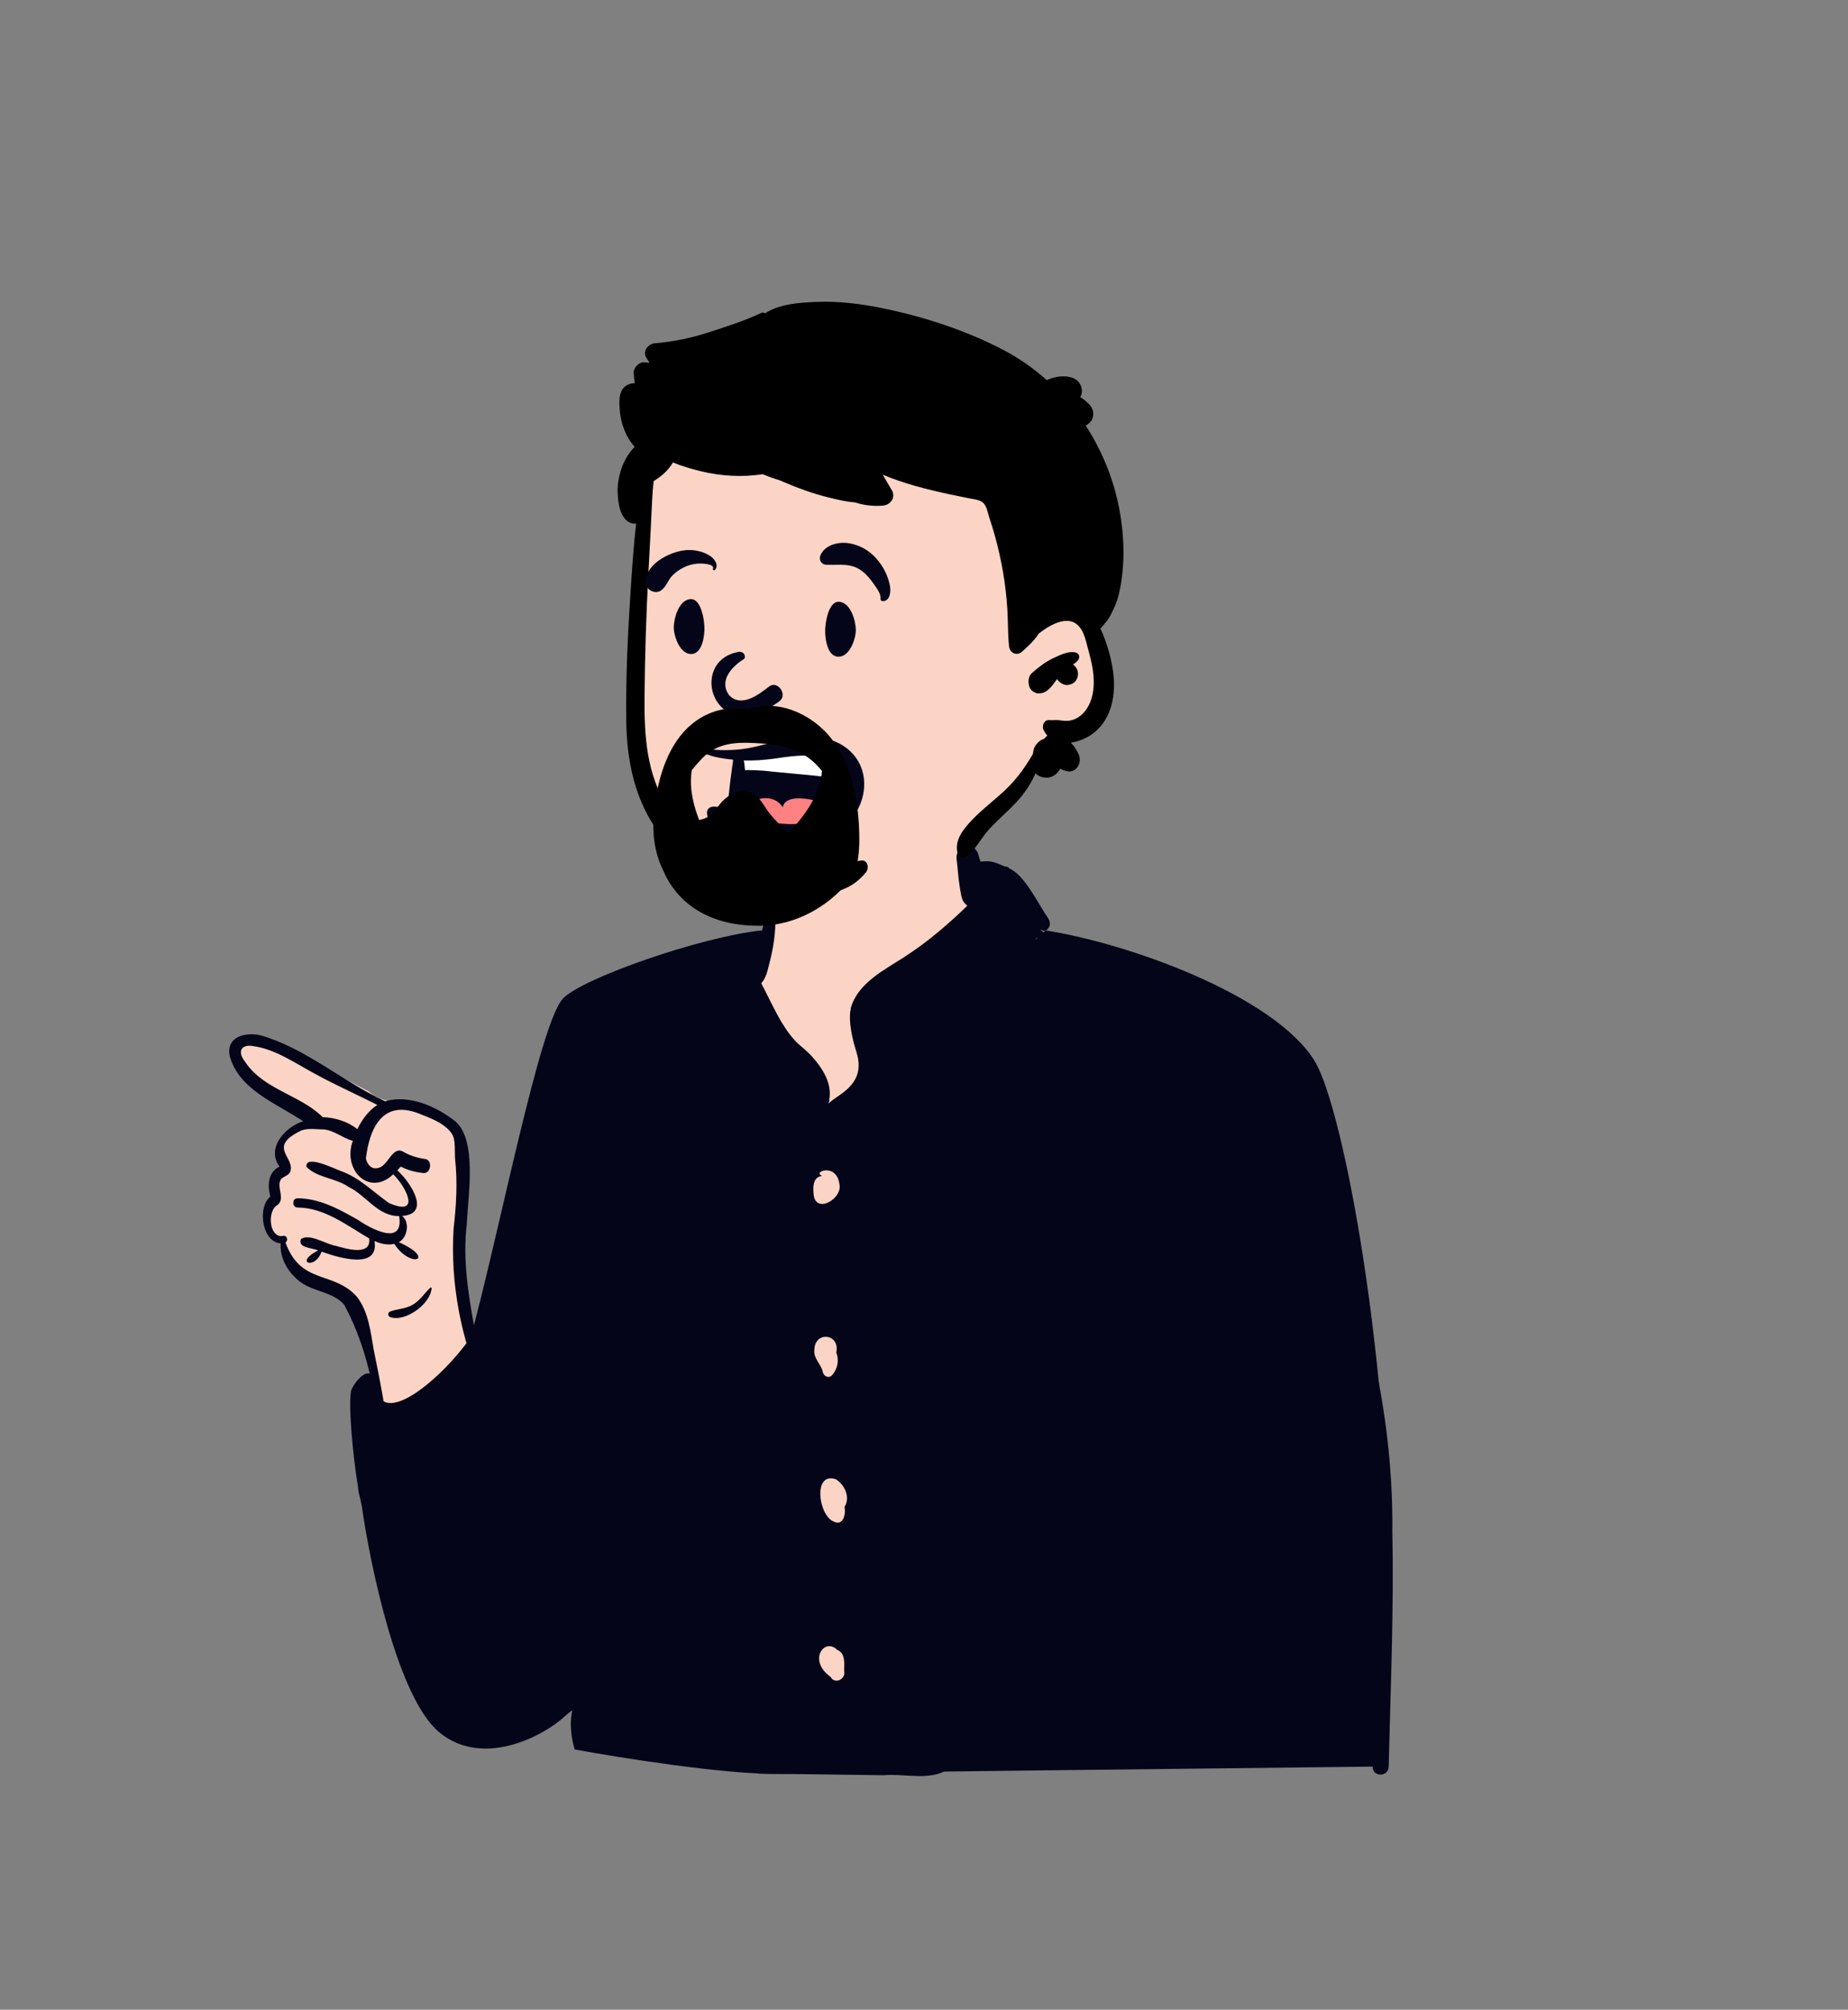<svg width="1372" height="1492" viewBox="0 0 1372 1492" fill="none" xmlns="http://www.w3.org/2000/svg">
<rect x="0" y="0" width="1372" height="1492" fill="#808080" stroke="none"/>
<g clip-path="url(#clip0_188_892)">
<path fill-rule="evenodd" clip-rule="evenodd" d="M650.438 597.682C623.177 599.085 580.731 611.275 578.609 619.066C575.295 631.231 582.416 676.838 570.506 701.404C565.429 711.876 546.15 710.937 538.68 714.348C513.686 725.759 439.694 747.4 424.438 774.651C418.326 785.568 380.765 921.031 360.807 990.14C358.556 997.932 356.015 1005.14 353.252 1011.81L352.237 1006.63C344.099 964.856 340.03 939.57 340.03 930.767C340.03 917.012 350.55 858.977 340.03 844.219C329.616 829.608 304.518 817.662 293.226 817.424L292.888 817.421C285.474 817.421 279.041 815.003 273.588 810.169L265.594 805.976C224.927 784.691 201.168 773.016 194.316 770.95C183.382 767.653 164.774 774.677 174.078 785.222C180.281 792.252 195.867 804.688 220.838 822.531L230.254 830.334L229.116 830.954C216.948 837.635 209.793 843.259 207.652 847.825C205.444 852.532 206.503 858.099 210.829 864.527L210.173 865.194C204.703 870.793 201.968 874.549 201.968 876.461V885.802C196.527 894.115 195.166 901.047 197.887 906.598C200.608 912.15 204.922 916.961 210.829 921.031C215.182 932.974 220.365 941.474 226.38 946.531C232.394 951.588 242.789 955.797 257.563 959.16L270.933 992.503L281.767 1039.35L287.226 1091.62L285.641 1092.81C278.294 1098.39 273.588 1102.53 273.588 1106.81C273.588 1113.47 303.23 1270.1 349.348 1277.11C359.322 1278.63 411.048 1271.19 428.031 1256.78L427.781 1258.34C423.785 1283.51 424.63 1296.58 430.317 1297.56C500.206 1309.51 698.698 1313.2 1025.79 1308.63C1027.74 1127.56 1018.94 1006.97 999.391 946.855C949.403 793.117 894.288 740.607 875.007 736.11C858.117 732.171 799.549 707.857 783.176 701.404C772.489 697.192 770.2 684.562 758.021 684.562L757.037 684.567C745.259 684.691 734.815 686.888 728.947 680.57C713.547 663.99 717.852 641.04 711.464 619.066C707.944 606.958 683.89 595.96 650.438 597.682Z" fill="#FBD4C5"/>
<path d="M758.021 684.562L757.037 684.567C754.126 684.598 751.296 684.755 748.597 684.879L754.284 705.09L754.407 707.213C758.1 776.895 725.385 810.252 656.262 807.285C587.14 804.317 552.757 781.513 553.115 738.872L553.137 737.574L553.136 711.039L552.049 711.256C546.802 712.281 541.746 712.948 538.68 714.348C513.686 725.759 439.694 747.4 424.438 774.651C418.326 785.568 380.765 921.031 360.807 990.14C360.077 992.666 359.317 995.13 358.529 997.534L358.529 1011.19L358.746 1012.02C365.741 1039.31 356.428 1061.62 330.805 1078.95C312.644 1091.24 293.992 1099.22 274.85 1102.88C274.028 1104.21 273.588 1105.5 273.588 1106.81C273.588 1113.47 303.23 1270.1 349.348 1277.11C359.322 1278.63 411.048 1271.19 428.031 1256.78L427.781 1258.34L427.547 1259.83C423.82 1284.03 424.744 1296.6 430.317 1297.56C500.206 1309.51 698.698 1313.2 1025.79 1308.63C1027.74 1127.56 1018.94 1006.97 999.391 946.855C949.403 793.117 894.288 740.607 875.007 736.11C858.117 732.171 799.549 707.857 783.176 701.404C772.489 697.192 770.2 684.562 758.021 684.562Z" fill="#BA98DE"/>
<path fill-rule="evenodd" clip-rule="evenodd" d="M725.331 641.096C723.731 637.789 719.484 638.217 716.681 639.718C708.275 646.127 717.07 658.551 719.396 666.373C725.377 681.545 735.766 696.371 750.108 703.462C748.919 718.544 747.573 733.592 747.076 748.721C728.739 772.443 697.825 781.102 670.382 787.76C627.279 800.193 578.635 774.72 564.087 730.283C580.644 720.471 586.002 694.78 581.062 676.856C580.633 675.597 578.761 675.04 578.096 676.446C573.562 686.172 574.166 698.037 569.012 707.647C519.54 712.586 455.693 732.056 423.283 773.785C408.92 794.663 403.231 821.816 396.156 846.012C381.062 895.895 369.036 946.787 354.233 996.721L352.488 987.273C347.705 961.246 343.36 934.867 346.59 908.399L346.648 907.132C347.703 886.072 354.022 846.935 338.362 832.716C324.198 821.426 303.678 812.354 285.904 817.558C254.272 802.877 226.97 778.154 193.282 768.525C182.914 766.299 167.997 768.935 170.448 783.605C177.24 809.264 205.683 819.224 225.126 832.455C212.662 835.977 197.468 851.786 207.206 865.571C207.29 865.815 207.365 866.001 207.44 866.147C199.543 869.798 198.437 878.972 200.375 886.839C200.571 888.918 201.095 887.132 199.925 889.016C191.014 897.78 194.953 922.214 208.376 923.039C207.497 934.616 214.627 945.86 223.657 952.175C233.39 958.978 247.463 959.271 255.52 968.582C274.439 1003.38 280.965 1044.45 283.027 1084.29C270.556 1089.16 259.367 1103.72 270.698 1116.07C270.921 1116.1 271.145 1116.13 271.371 1116.15C277.939 1134.43 280.475 1153.92 283.949 1173.01C289.293 1205.59 303.22 1235.5 321.004 1262.64C341.57 1298.57 396.873 1292.87 424.733 1269.69C424.622 1275.77 423.661 1281.82 425.529 1287.69C428.286 1294.04 435.007 1291.3 435.673 1285.05C450.401 1293.69 453.869 1265.17 437.497 1269.7C438.757 1249.08 439.487 1228.44 440.079 1207.79C458.615 1214.05 459.414 1181.97 440.454 1188.38L440.477 1179.52C440.616 1111.52 439.896 1043.3 431.293 975.844C430.498 970.797 429.15 965.917 428.364 960.9C428.28 960.382 427.503 960.53 427.5 961.026C426.169 1055.47 432.087 1150.11 425.912 1244.58C420.772 1246.22 418.723 1252.37 414.917 1255.95C406.468 1264.09 394.962 1268.05 383.711 1269.43C352.203 1274.04 338.6 1264 324.569 1235.44C330.898 1239.85 339.449 1232.06 335.592 1225.08L335.471 1224.87C331.465 1217.47 320.153 1221.9 321.585 1230.19C307.479 1206.63 300.095 1180.06 294.643 1153.1L293.905 1149.88C291.255 1138.44 287.815 1125.32 281.449 1114.97C320.267 1104.65 358.238 1073.21 364.312 1030.08C374.168 1062.37 387.519 1093.94 400.245 1125.35C404.175 1136.27 405.812 1148.01 411.446 1158.15C412.756 1160.49 416.078 1159.88 416.819 1157.41C421.885 1133.79 406.533 1111.32 398.562 1090.05C392.053 1078.03 373.369 1023.14 361.786 1023.01C374.802 963.5 392.163 904.438 408.697 845.672C424.685 766.323 457.265 751.021 526.285 726.038C513.836 792.209 456.998 856.261 487.242 925.666L487.978 927.466C491.071 935.118 493.641 942.829 491.481 951.228C489.385 959.378 484.613 966.454 480.794 973.784C459.451 1015.19 474.143 1063.54 482.395 1106.66C492.82 1157.23 503.118 1207.84 513.893 1258.33C516.017 1268.4 517.394 1278.77 520.602 1288.53C522.259 1293.57 530.521 1293.09 529.987 1287.22C528.968 1275.82 525.899 1264.7 523.651 1253.51C510.234 1181.02 492.079 1109.4 480.536 1036.6C473.111 982.713 502.343 974.432 501.252 939.613C497.279 921.806 486.761 905.914 487.365 886.937C485.027 828.847 525.595 780.923 530.603 724.426L539.446 721.136C543.866 719.486 548.281 717.822 552.681 716.119C529.516 885.095 536.551 1057.76 548.131 1227.57C550.496 1235.41 548.246 1315.52 558.164 1310.66C558.665 1313.72 560.223 1316.73 563.61 1316.71C594.369 1317.01 625.136 1317.51 655.895 1317.9C670.69 1316.47 691.026 1322.37 703.61 1313.46C718.14 1309.14 719.81 1242.72 723.695 1228.09L725.209 1217.45C749.898 1043.61 771.992 866.184 754.246 690.622C778.937 691.611 784.033 719.406 785.864 739.643C790.443 784.309 818.111 822.774 819.438 867.953C819.551 878.914 817.567 889.532 813.366 899.596C802.221 924.252 782.946 952.757 797.352 980.295C814.39 1001.73 812.915 1007.38 806.663 1033.87C789.074 1121.45 759.863 1205.65 732.075 1290.09C738.113 1322.91 774.428 1201.07 777.845 1191.88C793.92 1200.31 802.701 1172.33 784.263 1170.34C796.106 1128.99 807.005 1087.33 816.079 1045.22L816.319 1044.03C820.328 1024.57 828.212 1001.79 814.898 984.529C780.569 948.319 837.578 907.846 830.387 863.98C836.596 868.783 845.996 863.731 845.855 855.665C846.137 846.584 834.441 841.932 828.814 848.861C823.028 813.271 802.897 782.202 796.805 746.718L796.53 745.051C794.466 732.51 793.884 719.314 787.978 707.884C796.017 713.33 804.578 717.732 813.384 721.616C797.64 735.333 828.128 747.851 825.605 726.663C911.946 752.717 931.461 789.051 963.162 872.492C957.241 866.491 947.097 874.256 950.642 881.909C953.469 889.971 965.806 887.614 965.801 879.021L967.246 882.615C986.469 930.557 1003.97 979.663 1012.76 1030.97C995.51 1028.43 999.901 1057.18 1015.53 1049.08C1021.8 1094.7 1021.9 1140.98 1021.13 1186.98C1006.58 1179.02 1006.15 1206.06 1020.99 1198.35C1020.45 1236.04 1019.65 1273.74 1019.06 1311.43C1018.93 1319.46 1030.8 1319.42 1030.99 1311.43C1032.37 1253.51 1034.9 1195.49 1033.7 1137.55C1034.83 1037 1007.11 940.077 965.816 849.999C929.277 746.281 878.806 734.485 785.947 704.33C777.376 691.059 759.063 678.507 744.122 686.84C735.762 672.766 731.517 656.092 725.331 641.096ZM884.427 1002.58C884.081 1001.3 882.331 1001.62 882.275 1002.88C881.498 1019.15 882.19 1035.53 883.257 1051.87C883.904 1061.84 884.698 1071.81 885.372 1081.71C887.159 1107.85 888.6 1134.02 889.695 1160.21C889.312 1160.04 888.919 1159.89 888.507 1159.78C886.617 1159.24 884.725 1159.24 882.836 1159.78C881.151 1160.27 879.677 1161.13 878.407 1162.37L878.139 1162.64C877.1 1163.64 876.361 1164.83 875.93 1166.21C875.317 1167.43 875.007 1168.74 875.007 1170.14L875.014 1170.49C875.023 1172.5 875.5 1174.37 876.473 1176.11C877.418 1177.77 878.691 1179.1 880.291 1180.1C881.957 1181.1 883.745 1181.6 885.672 1181.61C885.877 1181.63 886.084 1181.65 886.289 1181.66C887.722 1181.72 889.059 1181.41 890.295 1180.73L890.481 1180.67C890.949 1193.96 891.333 1207.25 891.614 1220.54C891.866 1232.13 892.203 1243.72 892.428 1255.3L892.532 1261.1L892.736 1273.9C892.802 1279.17 892.769 1284.21 894.486 1289.18L894.692 1289.75C895.927 1293.07 896.89 1297.69 900.195 1299.53C902.833 1301.01 906.389 1300.46 907.905 1297.59C909.178 1295.19 908.075 1291.74 906.193 1290.12C906.23 1290.01 906.286 1289.91 906.333 1289.8C906.623 1288.92 907.064 1288.1 907.325 1287.21C908.149 1284.4 907.924 1281.4 907.933 1278.48C907.933 1273.33 907.766 1268.17 907.634 1263.03C907.344 1252.08 907.007 1241.14 906.596 1230.2C905.205 1193.49 902.586 1156.79 899.587 1120.19L898.569 1107.84C897.212 1091.41 895.809 1074.96 893.822 1058.62C893.729 1057.84 893.635 1057.06 893.532 1056.28C894.599 1055.72 895.591 1054.95 896.378 1054.09C899.53 1050.64 901.442 1045.48 903.235 1041.03L903.648 1040.02C905.594 1035.27 907.391 1030.47 908.317 1025.38L908.406 1024.91C908.828 1022.74 909.662 1018.89 907.456 1017.84C906.305 1017.3 905.576 1017.69 905.201 1018.89C905.153 1019.04 905.192 1019.22 905.276 1019.36C904.368 1020.81 902.946 1022.17 902.047 1023.51L898.973 1028.1L897.453 1030.4C895.525 1033.36 893.466 1036.19 891.342 1038.98C889.668 1026.72 887.618 1014.51 884.427 1002.58ZM758.342 1275.76C754.496 1272.62 748.236 1274.32 748.236 1280.12C748.236 1285.95 754.506 1287.63 758.342 1284.48L758.533 1284.34L758.716 1284.18C760.806 1282.48 760.876 1278.05 758.874 1276.2L758.716 1276.06C758.596 1275.95 758.473 1275.86 758.342 1275.76ZM925.554 1264.44C923.813 1264.44 922.195 1264.89 920.688 1265.81C920.033 1266.33 919.387 1266.86 918.732 1267.38C917.535 1268.63 916.711 1270.12 916.253 1271.83L915.905 1274.5C915.86 1275.88 916.131 1277.17 916.739 1278.37C917.132 1279.62 917.797 1280.71 918.732 1281.62C919.612 1282.6 920.641 1283.29 921.838 1283.69C922.894 1284.27 924.02 1284.57 925.224 1284.57L925.554 1284.56C927.303 1284.56 928.923 1284.1 930.429 1283.19C931.084 1282.67 931.73 1282.14 932.385 1281.62C933.573 1280.37 934.406 1278.88 934.864 1277.17C934.977 1276.28 935.088 1275.39 935.211 1274.5C935.257 1273.11 934.977 1271.83 934.378 1270.62C933.985 1269.37 933.321 1268.29 932.385 1267.38C931.505 1266.4 930.476 1265.7 929.278 1265.3C928.223 1264.72 927.09 1264.43 925.884 1264.43L925.554 1264.44ZM487.842 1245.87L485.389 1246.21C483.04 1246.77 481.151 1248.58 479.888 1250.64C479.213 1251.74 478.849 1252.93 478.793 1254.21C478.521 1255.48 478.578 1256.76 478.961 1258.03C479.242 1259.28 479.793 1260.38 480.608 1261.3C480.888 1261.76 481.216 1262.18 481.59 1262.55C482.358 1263.89 483.517 1264.77 484.716 1265.67C485.726 1266.34 486.822 1266.7 488.001 1266.76C488.777 1266.97 489.563 1266.97 490.349 1266.76C491.519 1266.7 492.614 1266.34 493.625 1265.67C494.223 1265.19 494.822 1264.7 495.412 1264.22C495.935 1263.59 496.423 1262.93 496.881 1262.25C497.189 1261.5 497.489 1260.76 497.788 1260.01C498.341 1258.23 498.07 1256.65 497.769 1254.86C497.723 1254.56 497.648 1254.29 497.545 1253.99L497.343 1253.43C496.804 1251.94 496.516 1251.44 495.562 1250.15L495.198 1249.64C495.016 1249.39 494.829 1249.14 494.616 1248.92C494.018 1248.27 493.165 1247.74 492.492 1247.18C491.051 1246.31 489.498 1245.88 487.842 1245.87ZM805.234 1239.63C803.877 1239.64 802.603 1239.99 801.425 1240.7L799.89 1241.94C798.955 1242.92 798.309 1244.08 797.944 1245.41C797.86 1246.12 797.765 1246.82 797.673 1247.51C797.635 1248.6 797.85 1249.61 798.328 1250.56C798.626 1251.53 799.151 1252.37 799.89 1253.1C800.573 1253.86 801.388 1254.4 802.323 1254.73C803.14 1255.17 804.019 1255.4 804.952 1255.4L805.234 1255.4C806.6 1255.4 807.872 1255.04 809.052 1254.32L810.586 1253.1C811.522 1252.11 812.168 1250.95 812.533 1249.61C812.617 1248.91 812.71 1248.21 812.804 1247.51C812.841 1246.43 812.626 1245.41 812.149 1244.48C811.84 1243.5 811.325 1242.65 810.586 1241.94C809.903 1241.17 809.089 1240.62 808.153 1240.31C807.336 1239.86 806.474 1239.63 805.546 1239.62L805.234 1239.63ZM867.302 1236.4C865.348 1236.38 863.363 1236.95 861.763 1238.13C860.209 1239.28 859.031 1240.52 858.272 1242.39C858.066 1242.9 857.861 1243.39 857.683 1243.9C856.878 1246.14 856.728 1248.38 857.842 1250.57C858.918 1252.69 861.239 1253.61 863.317 1254.25C865.075 1254.79 867.068 1254.88 868.818 1254.23C869.689 1253.91 870.54 1253.56 871.326 1253.07C872.795 1252.12 873.591 1251 874.573 1249.61C875.341 1248.24 875.724 1246.76 875.724 1245.18C875.724 1243.59 875.341 1242.11 874.573 1240.74C873.068 1238.05 870.278 1236.41 867.302 1236.4ZM966.494 1238.28C964.022 1238.28 961.852 1239.47 960.363 1241.48C958.858 1243.52 958.306 1246.06 958.97 1248.59C959.672 1251.26 961.795 1253.6 964.426 1254.28C966.371 1254.77 967.963 1254.75 969.9 1254.41C971.537 1254.12 972.79 1253.1 974.045 1252.05C975.477 1250.83 975.917 1248.61 975.683 1246.81C975.458 1245.01 974.662 1243.84 973.455 1242.78L973.446 1242.75L973.896 1243.11C973.726 1242.95 973.559 1242.79 973.389 1242.62C973.334 1242.52 973.287 1242.42 973.24 1242.31C972.548 1241.08 971.612 1240.11 970.443 1239.39C969.217 1238.65 967.907 1238.28 966.494 1238.28ZM390.448 1208.72C389.091 1208.33 387.724 1208.33 386.368 1208.72C385.365 1208.96 384.496 1209.44 383.756 1210.15C383.006 1210.66 382.394 1211.31 381.931 1212.12L381.782 1212.39C380.715 1214.29 380.547 1216.45 381.006 1218.56C381.576 1221.17 383.878 1223.54 386.368 1224.15L386.451 1224.17L386.535 1224.2C387.546 1224.53 388.567 1224.58 389.576 1224.33C390.597 1224.28 391.542 1223.97 392.412 1223.38C393.516 1222.64 394.442 1221.69 395.154 1220.53C395.716 1219.62 396.014 1218.63 396.062 1217.57C396.239 1216.86 396.239 1216.16 396.062 1215.46C396.014 1214.39 395.716 1213.41 395.154 1212.49L393.957 1210.88L393.834 1210.77C392.88 1209.78 391.748 1209.09 390.448 1208.72ZM484.66 1157.06C472.392 1157.06 472.411 1176.92 484.66 1176.92C496.927 1176.92 496.909 1157.06 484.66 1157.06ZM933.808 1154.55C932.516 1154.25 931.224 1154.31 929.942 1154.73C929.166 1155.07 928.398 1155.41 927.631 1155.74L925.666 1157.33C925.301 1157.65 925.123 1158 924.786 1158.46L924.365 1159.03C923.756 1159.88 923.742 1160.06 923.074 1161.88C922.625 1163.61 922.625 1165.35 923.074 1167.09C923.29 1167.93 923.617 1168.72 924.038 1169.45C924.423 1170.15 924.883 1170.77 925.402 1171.34L925.666 1171.62C926.546 1172.6 927.584 1173.29 928.782 1173.7C929.54 1174.16 930.354 1174.39 931.224 1174.39C932.516 1174.69 933.808 1174.63 935.089 1174.21C935.866 1173.87 936.633 1173.53 937.401 1173.2L939.365 1171.62L940.881 1169.57L941.365 1168.36L941.855 1167.16L942.201 1164.47C942.248 1163.08 941.976 1161.79 941.369 1160.58C941.135 1159.73 940.722 1158.98 940.124 1158.35C939.693 1157.59 939.114 1156.99 938.383 1156.54C937.785 1155.91 937.064 1155.48 936.249 1155.24C935.491 1154.78 934.677 1154.55 933.808 1154.55ZM327.041 1140.37C326.02 1140.33 325.065 1140.56 324.186 1141.05C323.877 1141.15 323.576 1141.29 323.287 1141.45C322.155 1142.14 321.257 1143.08 320.592 1144.25C320.05 1145.15 319.75 1146.11 319.703 1147.16C319.5 1148.1 319.519 1149.05 319.763 1149.99L319.844 1150.27C320.05 1151.04 320.358 1151.75 320.769 1152.41C320.808 1152.49 320.854 1152.56 320.911 1152.63C321.537 1153.67 322.37 1154.52 323.4 1155.15C324.541 1155.83 325.767 1156.18 327.096 1156.2C329.744 1156.2 332.027 1154.7 333.422 1152.41C333.618 1152.08 333.73 1151.68 333.87 1151.34C333.992 1151.03 334.189 1150.63 334.293 1150.27C334.648 1148.88 334.648 1147.5 334.293 1146.11C334.059 1145.1 333.618 1144.21 332.954 1143.46C332.421 1142.61 331.719 1141.94 330.848 1141.45C329.769 1140.79 328.608 1140.44 327.377 1140.38L327.041 1140.37ZM845.004 1130.66C843.708 1130.29 842.42 1130.26 841.132 1130.58L840.811 1130.66C839.782 1130.92 838.892 1131.4 838.126 1132.13C837.274 1132.71 836.59 1133.48 836.095 1134.44C835.383 1135.72 835.028 1137.1 835.019 1138.59C835.028 1140.07 835.383 1141.46 836.095 1142.73C836.797 1143.97 837.742 1144.95 838.93 1145.68L839.959 1146.2C840.82 1146.77 841.737 1147.07 842.73 1147.12C843.393 1147.3 844.059 1147.3 844.713 1147.12C845.387 1147.12 846.014 1146.94 846.594 1146.59C847.23 1146.41 847.774 1146.07 848.242 1145.58C849.056 1145.04 849.691 1144.32 850.159 1143.41L850.918 1141.54L851.179 1139.47L850.918 1137.42L850.505 1136.4C850.132 1135 849.457 1133.79 848.475 1132.77C847.493 1131.75 846.333 1131.05 845.004 1130.66ZM380.939 1114.2C379.574 1113.75 378.216 1113.69 376.86 1114C375.943 1114 375.083 1114.25 374.286 1114.73C373.416 1114.99 372.668 1115.43 372.031 1116.1C370.918 1116.85 370.047 1117.85 369.401 1119.09L368.373 1121.63C367.755 1123.28 367.98 1125.71 368.353 1127.37C368.662 1128.74 369.261 1129.93 370.15 1130.94C370.599 1131.73 371.198 1132.36 371.957 1132.83C372.823 1133.65 373.823 1134.24 374.956 1134.58L375.269 1134.67L375.381 1134.7C375.401 1134.71 375.418 1134.71 375.437 1134.71C375.447 1134.72 375.466 1134.72 375.476 1134.72C375.924 1134.84 376.382 1134.91 376.86 1134.93C378.216 1135.24 379.574 1135.18 380.939 1134.73C381.744 1134.38 382.558 1134.02 383.372 1133.66C384.065 1133.11 384.749 1132.55 385.44 1132C385.974 1131.28 386.507 1130.55 387.041 1129.84C387.79 1128.62 388.192 1127.29 388.248 1125.88C388.492 1124.93 388.492 1124 388.248 1123.05C388.248 1122.08 388.014 1121.19 387.556 1120.36C387.144 1119.04 386.442 1117.9 385.44 1116.93C384.749 1116.37 384.065 1115.82 383.372 1115.27C382.558 1114.91 381.744 1114.55 380.939 1114.2ZM977.769 1079.25C976.357 1078.85 974.943 1078.85 973.53 1079.25L971.631 1080.08C970.696 1080.61 969.955 1081.32 969.394 1082.23C968.683 1083.03 968.207 1083.98 967.963 1085.06C967.41 1086.54 967.476 1088.9 967.916 1090.41C968.411 1092.13 969.179 1093.49 970.367 1094.78C972.342 1096.91 975.374 1097.53 978.059 1096.88C978.799 1096.71 979.501 1096.36 980.138 1095.94C982.167 1094.64 983.533 1092.35 983.524 1089.82C983.524 1089.55 983.505 1089.28 983.468 1089.01C983.599 1088.45 983.647 1087.87 983.627 1087.27L983.346 1085.06L983.328 1085C982.953 1083.61 982.279 1082.4 981.298 1081.37C980.39 1080.43 979.332 1079.76 978.122 1079.35L977.816 1079.25H977.769ZM271.652 860.087C274.208 838.227 283.82 814.708 313.134 827.545L315.312 828.396C322.565 831.26 331.018 835.023 335.433 841.639C338.474 846.197 337.445 855.03 337.866 860.35C339.777 877.645 338.752 894.916 336.761 912.138C334.19 952.506 342.327 994.331 358.528 1031.02C342.314 1058.38 320.615 1083.9 291.014 1095.31C289.762 1064.2 283.922 1033.66 277.706 1003.3L277.462 1001.98C274.976 988.286 273.732 974.237 265.112 962.852C247.578 942.996 223.461 954.234 211.922 922.337C214.346 921.059 213.008 916.686 210.087 917.527C199.967 919.4 198.323 899.831 205.249 895.116C212.467 890.526 205.201 882.058 208.273 875.946C209.985 873.311 213.682 873.224 215.357 870.187C219.799 859.012 197.572 851.851 223.71 839.254C229.06 837.269 235.039 838.5 240.435 838.478C248.372 839.251 254.68 845.084 261.939 846.918C254.035 868.263 273.977 888.818 291.977 871.769C301.771 881.425 312.725 903.436 288.916 893.175C277.263 885.063 267.231 874.577 253.703 869.582L253.417 869.489C248.396 867.773 226.422 856.637 227.511 866.275C235.742 874.561 249.317 874.463 258.85 881.189C272.066 887.563 280.516 903.01 296.337 902.796C299.985 925.896 274.853 911.841 265.495 905.471L262.9 904.002C249.699 896.564 236.3 889.673 220.906 889.582C216.657 889.553 216.676 896.385 220.906 896.443C240.968 896.574 257.297 909.654 274.104 919.379C275.758 932.863 256.827 926.96 249.643 924.971C242.111 923.867 230.014 915.37 223.422 919.858C220.844 926.768 232.19 926.253 236.14 928.35C218.106 937.384 233.906 943.073 238.741 929.189L240.157 929.692C252.234 933.925 281.516 942.638 278.033 921.303C282.453 923.343 287.842 924.563 292.725 923.431C304.904 942.219 324.332 934.949 296.094 922.142C302.457 919.055 304.582 907.136 298.47 902.7C320.697 901.284 304.195 876.961 294.996 868.855C295.864 867.939 296.705 867.005 297.489 866.059C302.794 868.695 308.37 870.295 314.333 870.862C320.04 871.397 321.312 861.267 315.68 860.438C309.644 859.549 304.085 857.871 298.77 854.707C290.715 851.079 287.966 866.668 279.904 867.221C275.507 868.129 272.533 864.107 271.652 860.087ZM458.785 1061.24C456.839 1061.24 455.109 1062.09 453.696 1063.43C452.283 1064.78 451.674 1066.8 451.59 1068.73C451.553 1069.77 451.759 1070.73 452.208 1071.63C452.498 1072.56 452.994 1073.36 453.696 1074.04C455.006 1075.4 456.943 1076.24 458.785 1076.24C460.732 1076.24 462.463 1075.39 463.877 1074.04C465.289 1072.68 465.898 1070.67 465.982 1068.73C466.02 1067.71 465.813 1066.74 465.365 1065.84C465.104 1065.01 464.676 1064.27 464.081 1063.64L463.877 1063.43C462.566 1062.07 460.63 1061.24 458.785 1061.24ZM399.808 1014.95L399.496 1014.95C397.849 1014.96 396.323 1015.39 394.902 1016.25C394.284 1016.75 393.666 1017.24 393.057 1017.74C391.926 1018.92 391.149 1020.32 390.718 1021.93C390.278 1023.61 390.278 1025.3 390.718 1026.98C390.867 1027.94 391.214 1028.88 391.756 1029.69C392.562 1031.09 393.628 1032.21 394.976 1033.04C396.371 1033.89 397.877 1034.31 399.496 1034.32C401.114 1034.31 402.622 1033.89 404.016 1033.04C405.363 1032.21 406.43 1031.09 407.226 1029.69C407.778 1028.88 408.124 1027.94 408.274 1026.98C408.713 1025.3 408.713 1023.61 408.274 1021.93C407.874 1020.44 407.176 1019.13 406.171 1017.99L405.934 1017.74C405.111 1016.81 404.138 1016.15 403.005 1015.77C402.01 1015.23 400.944 1014.95 399.808 1014.95ZM849.907 1015.47C849.214 1015.27 848.531 1015.27 847.839 1015.47C846.809 1015.52 845.846 1015.84 844.956 1016.43C844.432 1016.86 843.908 1017.28 843.384 1017.7L842.927 1018.27C841.951 1019.51 841.926 1019.72 841.177 1021.61C840.867 1022.66 840.82 1023.72 841.045 1024.77C841.045 1025.48 841.223 1026.15 841.56 1026.76C841.747 1027.44 842.065 1028.02 842.542 1028.51C842.88 1029.1 843.328 1029.58 843.9 1029.94C844.629 1030.63 845.49 1031.11 846.482 1031.35L848.494 1031.63C848.756 1031.59 849.027 1031.56 849.289 1031.53C849.605 1031.52 849.912 1031.48 850.212 1031.42L850.516 1031.35L850.792 1031.27C851.159 1031.16 851.516 1031.01 851.862 1030.82C852.517 1030.63 853.088 1030.29 853.576 1029.78C854.417 1029.21 855.091 1028.45 855.577 1027.5L855.708 1027.19C855.886 1026.86 856.036 1026.52 856.149 1026.15C856.466 1025.56 856.625 1024.94 856.635 1024.26C856.821 1023.37 856.808 1022.48 856.586 1021.59L856.504 1021.3L855.783 1019.51C855.409 1018.91 855.016 1018.29 854.511 1017.79C854.207 1017.51 853.465 1016.91 853.046 1016.6L852.79 1016.43C851.9 1015.84 850.936 1015.52 849.907 1015.47ZM950.623 998.185C946.834 1002.14 948.508 1009.4 953.813 1010.8L954.422 1010.96C959.55 1012.32 964.173 1007.49 962.872 1002.14L962.722 1001.51C961.375 995.979 954.413 994.232 950.623 998.185ZM320.443 956.371C320.48 955.825 319.807 955.63 319.47 955.952C314.959 960.169 312.086 965.225 306.612 968.493C301.109 971.774 295.439 971.509 289.703 973.627C287.757 974.35 287.747 977.064 289.703 977.776C300.558 981.729 319.619 968.328 320.443 956.371ZM830.481 955.513C829.273 955.122 828.056 955.064 826.849 955.347C826.025 955.347 825.259 955.562 824.557 955.99C823.781 956.215 823.115 956.625 822.545 957.21C821.861 957.631 821.319 958.207 820.908 958.918C820.102 959.837 819.559 960.91 819.28 962.14L818.961 964.668L819.28 967.196C819.588 967.946 819.897 968.709 820.197 969.46L821.033 970.642C821.71 971.585 821.819 971.595 823.462 972.867C824.509 973.559 825.642 973.94 826.849 973.989C827.655 974.223 828.459 974.223 829.273 973.989C830.087 973.989 830.855 973.774 831.565 973.345C832.333 973.12 833.006 972.71 833.578 972.125C834.569 971.451 835.346 970.563 835.917 969.46C836.226 968.709 836.534 967.946 836.833 967.196L837.162 964.668L836.833 962.14L836.816 962.062C836.385 960.481 835.617 959.105 834.514 957.942L832.697 956.478C831.987 956.001 831.248 955.757 830.481 955.513ZM393.656 957.406C391.065 956.664 388.22 957.444 386.321 959.427C384.421 961.408 383.672 964.365 384.383 967.069C385.085 969.704 387.115 971.841 389.651 972.554C390.409 972.768 391.177 972.886 391.953 972.847C393.255 972.838 394.471 972.495 395.603 971.813L397.063 970.631C397.775 969.948 398.27 969.138 398.561 968.201C399.019 967.303 399.225 966.337 399.188 965.293L399.196 965.107C399.225 964.736 399.178 964.365 399.065 964.004C399.065 963.623 399.009 963.252 398.915 962.891C398.232 960.256 396.174 958.128 393.656 957.406ZM952.457 930.976C951.624 930.946 950.847 931.121 950.127 931.522C949.369 931.775 948.723 932.205 948.18 932.829C947.582 933.396 947.17 934.079 946.927 934.86C946.543 935.612 946.374 936.422 946.403 937.29C946.403 938.432 946.683 939.496 947.226 940.472C947.544 940.902 947.862 941.331 948.18 941.75C948.929 942.541 949.818 943.078 950.847 943.38L951.446 943.595C952.326 943.927 953.187 943.947 954.104 943.821C955.068 943.683 955.958 943.41 956.743 942.785C957.511 942.317 958.118 941.682 958.567 940.882L959.082 939.613C959.194 939.184 959.241 938.54 959.269 938.09C959.269 938.022 959.269 937.964 959.279 937.895C959.279 937.514 959.166 936.588 959.074 936.207C958.867 935.406 958.447 934.645 957.969 934.001C957.557 933.328 956.995 932.8 956.303 932.41L956.241 932.361L956.172 932.312C955.958 932.156 955.732 932 955.507 931.833C954.572 931.268 953.552 930.976 952.457 930.976ZM469.238 924.045C467.741 924.045 466.346 924.445 465.055 925.226C465.009 925.245 464.962 925.265 464.925 925.286C463.689 926.046 462.707 927.072 461.976 928.359C461.228 929.696 460.854 931.142 460.854 932.684C460.854 934.235 461.228 935.67 461.976 937.007C462.707 938.296 463.689 939.32 464.925 940.082C464.962 940.111 465.009 940.129 465.055 940.15C466.346 940.931 467.741 941.321 469.238 941.331C470.726 941.321 472.12 940.931 473.412 940.15C475.938 938.608 477.52 935.728 477.52 932.684C477.52 929.637 475.938 926.759 473.412 925.226C472.12 924.445 470.726 924.045 469.238 924.045ZM857.844 912.759L857.589 912.753C856.597 912.713 855.672 912.928 854.82 913.407C853.931 913.709 853.154 914.227 852.498 914.959L851.132 916.149L850.736 916.484C850.67 916.541 850.606 916.599 850.544 916.658C849.626 917.623 848.999 918.755 848.643 920.063C848.531 920.815 848.438 921.556 848.362 922.308C848.157 924.26 849.261 926.262 850.477 927.648C851.132 928.38 851.91 928.896 852.807 929.208C853.668 929.678 854.604 929.892 855.597 929.853C857.627 929.668 859.554 929.218 861.014 927.578C861.183 927.383 861.342 927.178 861.51 926.973L862.679 925.568C863.568 924.632 864.187 923.528 864.523 922.259C864.617 921.586 864.701 920.922 864.785 920.258C864.87 918.257 863.934 916.383 862.679 914.959C861.521 913.639 859.556 912.833 857.844 912.759ZM905.079 892.207C895.348 892.207 895.366 907.951 905.079 907.951C914.802 907.951 914.783 892.207 905.079 892.207ZM415.786 870.134L415.479 870.139C413.869 870.149 412.363 870.569 410.968 871.418L409.154 872.872C408.048 874.043 407.282 875.41 406.851 876.991C406.749 877.82 406.645 878.65 406.533 879.47C406.486 880.758 406.749 881.959 407.309 883.072C407.665 884.223 408.282 885.228 409.154 886.078C409.967 886.986 410.922 887.63 412.035 888.001C413.102 888.586 414.253 888.86 415.479 888.811C417.097 888.8 418.605 888.381 419.999 887.532C420.606 887.044 421.205 886.556 421.814 886.078C422.833 884.997 423.565 883.749 424.003 882.32L424.106 881.959L424.434 879.47C424.48 878.192 424.219 876.991 423.658 875.878C423.301 874.717 422.684 873.721 421.814 872.872C420.999 871.963 420.036 871.319 418.931 870.949C417.954 870.413 416.905 870.137 415.786 870.134ZM459.619 840.663C458.749 840.633 457.944 840.819 457.185 841.229C456.409 841.492 455.736 841.951 455.165 842.585C453.957 843.591 453.218 845.601 453.218 847.231C453.218 848.861 453.957 850.873 455.165 851.877C455.951 852.687 456.877 853.253 457.944 853.566L459.619 853.801C461.247 853.879 462.904 852.991 464.064 851.877C464.298 851.654 464.522 851.429 464.756 851.213C465.813 850.198 466.271 848.685 466.338 847.231C466.366 846.461 466.206 845.739 465.87 845.065C465.654 844.363 465.28 843.766 464.756 843.249C464.522 843.034 464.298 842.811 464.064 842.585C462.8 841.365 461.322 840.751 459.619 840.663ZM181.903 788.162C175.754 780.35 179.334 774.79 188.575 776.722C204.492 778.968 219.473 789.46 233.492 796.985C248.792 805.414 264.561 812.366 280.168 820.286C273.728 824.409 268.939 830.866 265.28 838.233C257.977 832.448 248.641 829.682 239.527 829.322C222.993 812.805 195.612 809.023 181.903 788.162ZM908.353 814.096C906.686 814.104 905.124 814.513 903.66 815.329L903.348 815.511L901.346 817.131C900.372 818.068 899.689 819.179 899.287 820.459C898.669 821.689 898.389 823.026 898.435 824.451C898.389 825.876 898.669 827.203 899.287 828.433C899.689 829.722 900.372 830.824 901.346 831.761C901.898 832.513 902.609 833.099 903.46 833.529C904.257 833.87 905.042 834.221 905.837 834.572C906.726 834.865 907.756 834.904 908.719 834.953C910.469 834.943 912.097 834.485 913.614 833.567L915.578 831.987C916.524 831.068 917.198 829.985 917.591 828.726C918.148 827.617 918.43 826.434 918.43 825.169L918.423 824.822C918.423 824.745 918.423 824.656 918.413 824.568C918.302 823.651 918.179 822.733 918.059 821.817C917.749 820.469 917.16 819.288 916.28 818.292C916.056 817.824 915.756 817.443 915.372 817.131C914.137 815.842 912.679 814.964 910.993 814.465C910.114 814.349 909.234 814.221 908.353 814.096ZM473.88 788.24C472.617 788.24 471.447 788.572 470.361 789.226C469.884 789.608 469.417 789.987 468.949 790.368C468.077 791.276 467.479 792.349 467.152 793.579L466.898 795.511C466.871 796.517 467.068 797.444 467.508 798.314C467.787 799.211 468.266 799.992 468.949 800.655C469.576 801.367 470.323 801.866 471.194 802.158C472.018 802.617 472.916 802.822 473.88 802.784C475.134 802.784 476.313 802.451 477.399 801.788C477.866 801.417 478.344 801.036 478.812 800.655C479.601 799.823 480.17 798.852 480.511 797.748L480.599 797.444L480.851 795.511C480.888 794.506 480.692 793.579 480.253 792.71C479.972 791.804 479.484 791.022 478.812 790.368C478.175 789.654 477.426 789.158 476.565 788.865C475.816 788.452 475.014 788.245 474.165 788.236L473.88 788.24ZM853.658 777.664L853.332 777.67C851.47 777.679 849.738 778.167 848.129 779.143C847.436 779.701 846.743 780.257 846.052 780.823C844.77 782.159 843.89 783.74 843.393 785.566L843.029 788.416C842.973 789.899 843.272 791.275 843.918 792.554C844.329 793.892 845.041 795.043 846.052 796.019C846.977 797.064 848.082 797.805 849.364 798.235C850.59 798.908 851.909 799.221 853.332 799.162C855.194 799.162 856.925 798.674 858.535 797.698C859.226 797.141 859.919 796.576 860.62 796.019C861.894 794.672 862.774 793.091 863.27 791.275L863.634 788.416C863.691 786.942 863.391 785.557 862.746 784.277C862.334 782.951 861.623 781.788 860.62 780.823C859.685 779.769 858.581 779.026 857.299 778.597C856.168 777.975 854.957 777.669 853.658 777.664ZM507.164 750.829C506.313 750.594 505.462 750.594 504.611 750.829C503.338 750.887 502.149 751.287 501.044 752.019L499.107 753.582C499.08 753.61 499.051 753.64 499.023 753.679C497.854 754.908 497.04 756.364 496.591 758.033L496.253 760.658C496.207 762.015 496.478 763.283 497.067 764.455C497.419 765.581 498 766.561 498.8 767.408L499.107 767.724C499.979 768.7 500.999 769.393 502.187 769.793C502.935 770.252 503.75 770.477 504.611 770.477C505.882 770.779 507.164 770.721 508.438 770.3C509.195 769.959 509.963 769.627 510.73 769.296L510.974 769.149C513.865 767.5 515.653 764.045 515.653 760.658C515.653 757.27 513.865 753.805 510.974 752.156C510.889 752.118 510.815 752.068 510.73 752.019C509.625 751.287 508.438 750.887 507.164 750.829Z" fill="#05051A"/>
<path d="M574.551 668.266C575.487 657.041 578.762 618 578.762 618L597.945 727.804L564.258 731.708C564.258 731.708 573.615 679.49 574.551 668.266Z" fill="#FBD4C5"/>
<path d="M565.66 690.714C520.899 695.269 431.499 726.417 417.809 741.468C400.497 760.501 371.177 912.924 349.498 992.796C328.755 1022.73 283.059 1061.8 279.316 1029.4C276.977 1010.85 265.28 1022.57 261.069 1031.35C257.7 1038.38 262.784 1093.98 268.555 1117.73C274.949 1162.95 295.318 1259.84 325.636 1285.61C363.073 1317.42 419.227 1280.19 426.454 1265.64C421.556 1276.55 424.55 1292.22 426.699 1298.78C461.322 1305.13 540.113 1317.62 578.292 1316.84C616.471 1316.06 889.901 1312.93 1021.84 1311.47C1024.31 1250.73 1033.31 1171.14 1028.39 1086.98C1020.58 953.208 994.135 816.091 975.524 786.854C945.205 739.223 839.214 700.637 776.206 690.714L707.895 754.644L646.603 741.468C638.649 744.233 626.484 757.182 641.456 786.854C656.428 816.525 619.622 823.292 599.347 822.967C583.127 800.193 552.184 749.471 558.173 728.78C564.162 708.088 565.66 694.781 565.66 690.714Z" fill="#05051A"/>
<path fill-rule="evenodd" clip-rule="evenodd" d="M726.142 633.796C722.172 623.389 708.75 627.434 710.246 638.368C711.142 644.917 711.17 649.86 712.573 658.685C713.977 667.51 714.226 668.938 718.116 672.44C711.192 679.179 704.004 685.671 696.634 691.836C688.592 698.562 680.136 704.761 671.395 710.459C663.73 715.457 655.719 719.884 648.494 725.586C641.776 730.887 635.656 737.262 632.542 745.585C629.224 754.448 630.666 763.6 633.109 772.457L633.39 773.458C635.885 782.233 640.206 792.81 634.215 801.077C631.165 805.286 626.732 808.267 622.903 811.631C619.501 814.622 616.307 817.874 613.378 821.367C606.992 828.982 601.797 837.55 598.519 847.098L598.226 847.965C595.417 856.417 593.363 866.771 597.16 875.069C598.249 877.448 601.762 876.675 602.372 874.359C603.751 869.111 603.679 863.616 604.836 858.295C606.039 852.761 608.042 847.508 610.657 842.538C615.718 832.923 622.571 824.711 630.668 817.767L633.092 815.711C639.408 810.304 645.212 804.569 646.494 795.62C647.866 786.046 644.188 776.926 641.824 767.865C640.176 761.55 639.638 755.496 641.418 749.79C643.594 753.494 646.562 757.009 648.91 760.145C653.586 766.393 658.306 772.602 663.014 778.824C667.841 785.203 672.548 791.683 677.032 798.331C679.037 801.305 681.021 804.296 682.998 807.291C684.485 809.541 686.559 811.79 688.179 814.086C687.786 815.314 687.815 816.729 688.529 817.734C697.124 829.847 709.352 804.573 712.541 798.188C719.035 785.184 723.868 771.37 730.384 758.369C737.136 744.892 744.824 731.774 753.393 719.47C758.576 712.028 764.385 705.038 769.127 697.359C770.72 694.779 771.881 692.557 771.881 692.557C772.291 691.779 772.688 690.992 773.07 690.197L773.304 690.402C773.344 690.435 773.385 690.467 773.427 690.498C774.699 691.417 776.572 690.965 777.62 689.933C780.579 687.021 779.577 683.788 777.602 680.767L777.344 680.383C774.928 676.853 772.773 673.12 770.543 669.462L769.147 667.174C765.404 661.063 761.471 654.911 756.48 649.86C754.168 647.519 751.638 645.768 748.957 644.463C749.186 643.957 747.176 642.924 746.607 643.444C738.113 640.202 737.168 638.749 727.908 639.643" fill="#05051A"/>
<path fill-rule="evenodd" clip-rule="evenodd" d="M572.632 666.071C572.072 665.774 571.534 665.964 571.175 666.47C570.663 667.19 570.726 667.891 571.353 668.385C570.516 670.17 569.526 674.642 569.385 675.293C568.812 677.932 568.203 680.556 567.566 683.177C566.28 688.465 565.154 693.793 563.867 699.082C562.503 704.688 560.877 710.235 559.068 715.702C558.952 716.056 558.823 716.417 558.689 716.784L558.483 717.338L558.432 717.254C558.064 716.647 557.299 717.071 557.39 717.711C557.474 718.295 557.587 718.876 557.682 719.459L557.493 719.982C556.31 723.304 555.499 726.802 557.67 729.733C558.483 730.829 559.376 731.478 560.49 731.672C562.275 737.811 564.515 743.836 566.914 749.622L567.617 751.312C571.145 759.754 574.907 768.086 580.524 775.274C586.657 783.121 595.093 788.48 600.436 797.078C602.921 801.078 604.65 805.284 606.054 809.801L606.582 811.516C607.578 814.71 608.728 817.807 611.601 819.681C612.518 820.279 613.892 820.088 614.631 819.273C620.524 812.772 614.355 800.632 610.802 794.338C605.863 785.585 598.715 779.985 591.557 773.381C583.842 766.263 578.921 756.741 574.16 747.36C571.244 741.613 568.43 735.743 565.466 729.97C568.562 727.116 569.553 721.446 570.602 717.505L570.698 717.152C572.432 710.841 573.809 704.366 574.68 697.863C575.517 691.61 575.867 685.447 575.645 679.159L575.581 677.557" fill="#05051A"/>
<path fill-rule="evenodd" clip-rule="evenodd" d="M561.12 695.832C561.804 694.854 560.672 693.747 559.734 693.951C554.027 695.181 548.448 698.784 543.326 701.697L542.779 702.007C538.691 704.306 534.577 707.123 532.431 711.59C530.096 716.446 530.288 722.038 530.607 727.314L530.637 727.808C531.027 734.136 531.09 740.71 532.374 746.924C533.031 750.104 535.792 751 538.153 750.248C540.962 759.5 548.853 766.316 554.618 773.617C561.967 782.925 560.584 795.491 559.816 806.701C559.505 811.239 564.918 812.53 567.705 810.108L574.13 804.543C575.199 803.614 576.268 802.683 577.333 801.748C578.246 800.947 579.15 800.14 580.047 799.323L581.387 798.089C581.981 797.535 584.602 794.481 585.369 794.354C587.225 794.046 591.635 799.149 593.145 800.749L593.336 800.949C596.177 803.855 598.744 806.981 601.135 810.296C601.574 810.906 602.434 810.4 602.12 809.696C599.978 804.91 597.487 800.333 594.529 796.05L593.931 795.197C591.963 792.431 589.321 787.547 585.848 786.73C581.607 785.733 577.371 790.17 574.285 792.632L574.09 792.786C572.622 793.935 571.17 795.105 569.722 796.282C569.873 787.936 568.863 779.503 564.731 772.31C561.818 767.238 557.454 763.481 553.719 759.122C549.562 754.268 547.391 748.303 543.627 743.248C543.142 742.598 542.474 742.248 541.751 742.136C541.606 738.072 541.033 733.968 540.589 729.948L540.461 728.745C540.012 724.377 538.953 719.042 541.003 714.952C542.94 711.088 547.384 708.361 550.674 705.74L553.361 703.566" fill="#05051A"/>
<path fill-rule="evenodd" clip-rule="evenodd" d="M746.321 649.648C748.039 650.684 749.644 651.974 751.101 653.585C755.688 658.66 758.966 664.975 762.157 671.049C763.875 674.321 765.532 677.629 767.264 680.893C768.017 682.313 768.792 683.717 769.575 685.12C769.937 685.766 771.013 687.05 771.547 687.842C770.954 688.708 770.341 689.561 769.716 690.405C769.478 690.727 753.026 709.419 747.292 716.735C738.511 727.94 730.662 739.777 723.951 752.446C717.38 764.852 712.378 777.987 706.291 790.634C703.244 796.965 699.841 803.252 695.504 808.731C695.336 808.945 695.16 809.147 694.988 809.358C693.333 804.694 689.091 799.7 687.008 796.832L686.814 796.561C682.089 789.918 677.099 783.476 672.001 777.142C667.345 771.359 662.57 765.7 657.68 760.135L655.841 758.053C652.434 754.214 648.106 748.47 643.118 745.728C643.652 744.734 644.271 743.751 644.982 742.781C649.655 736.412 656.261 731.789 662.78 727.618L667.007 724.936C682.941 714.808 698.627 704.211 712.46 691.051C719.779 684.088 726.996 676.794 733.148 668.673L735.323 665.801" fill="#05051A"/>
<path d="M635.842 781.177C630.479 764.395 630.384 752.872 631.631 748.968C631.631 748.968 616.659 747.016 599.815 739.208C582.972 731.399 568.935 723.591 568.935 723.591C568 726.031 566.44 728.797 565.192 729.935C568.151 735.337 576.413 753.111 582.972 763.12C591.394 775.974 596.093 776.785 603.091 784.593C619.186 802.552 616.191 813.874 615.256 819.242C620.402 812.898 643.796 806.066 635.842 781.177Z" fill="#FBD4C5"/>
<path fill-rule="evenodd" clip-rule="evenodd" d="M623.257 879.407C621.29 862.984 603.47 869.907 609.763 872.643C609.89 872.785 610.022 872.925 610.161 873.066C602.964 873.795 603.469 882.611 604.27 888.25C607.094 900.875 625.389 889.389 623.257 879.407Z" fill="#FBD4C5"/>
<path fill-rule="evenodd" clip-rule="evenodd" d="M620.832 1004.07C624.011 990.038 604.707 987.702 604.595 1002.36C603.972 1008.52 609.36 1012.53 610.722 1017.89C611.009 1021.37 615.11 1023.83 617.735 1020.92C622.115 1016.06 623.056 1009.46 620.832 1004.07Z" fill="#FBD4C5"/>
<path fill-rule="evenodd" clip-rule="evenodd" d="M620.554 1098.16C603.317 1092.37 607.612 1125.11 618.984 1129.58C625.855 1133.14 628.21 1124.23 626.956 1118.79C631.419 1111.72 627.331 1102.41 620.554 1098.16Z" fill="#FBD4C5"/>
<path fill-rule="evenodd" clip-rule="evenodd" d="M621.558 1224.83C612.117 1215.34 599.469 1232.63 616.587 1244.84C619.693 1250.78 628.182 1246.59 626.738 1240.38L626.756 1239.33C626.882 1233.93 627.394 1227.25 621.558 1224.83Z" fill="#FBD4C5"/>
<path fill-rule="evenodd" clip-rule="evenodd" d="M477.327 463.003C479.475 444.088 476.695 404.552 476.508 402.15C475.331 386.965 482.431 327.002 495.852 332.527C518.367 314.666 548.354 310.722 576.395 308.838C634.64 304.924 696.601 313.909 741.576 353.189C763.818 373.588 785.471 403.257 783.731 434.149C803.939 463.431 832.428 503.598 807.249 537.831C798.691 548.768 785.088 552.841 774.337 561.124C752.711 578.604 739.143 603.69 717.312 621.066C659.474 673.149 561.264 684.029 504.439 624.789C460.496 581.885 467.602 517.699 475.331 463.003C480.527 426.23 473.136 499.904 477.327 463.003Z" fill="#FBD4C5"/>
<path fill-rule="evenodd" clip-rule="evenodd" d="M654.202 228.625C638.625 225.475 622.63 223.515 606.722 224.105L605.496 224.153C593.527 224.632 578.369 225.693 567.928 232.667C567.328 232.063 566.362 231.753 565.486 232.172C553.078 238.107 539.431 242.398 526.366 246.662C513.362 250.905 499.87 253.706 486.24 254.835C481.112 255.26 476.723 260.809 479.97 265.786C480.743 266.972 481.495 268.17 482.245 269.371C480.991 269.24 479.738 269.105 478.484 268.978C474.36 268.562 470.24 272.973 470.484 276.997C470.637 279.528 470.909 282.029 471.313 284.5C469.742 284.467 468.18 284.703 466.671 285.342C459.032 288.575 459.563 297.694 460.135 304.632C460.928 314.26 464.521 324.458 471.193 331.664C466.211 336.849 462.685 343.041 460.581 350.395C459.056 355.765 458.206 361.485 458.625 367.075L458.759 368.749C459.277 374.815 460.308 381.531 464.663 385.895C466.898 388.145 469.652 388.965 472.278 388.705C470.69 402.685 469.672 416.745 468.714 430.755L468.265 437.451C466.128 469.831 464.522 502.422 464.942 534.855C465.332 565.165 471.309 594.585 489.859 619.195C506.755 641.605 531.012 658.125 558.454 664.405C573.243 667.795 588.341 668.035 603.31 665.875C610.565 664.825 617.869 663.215 624.755 660.675C632.378 657.855 637.857 653.705 642.986 647.485C645.412 644.535 644.244 638.255 639.413 638.845C632.107 639.733 625.438 640.803 618.434 642.968L617.431 643.285C610.454 645.525 603.23 647.195 595.936 647.905C580.997 649.355 565.83 647.895 551.519 643.355C528.218 635.955 508.151 619.465 495.288 598.745C480.02 574.185 478.294 546.305 478.514 518.065C478.751 487.077 479.756 456.07 481.398 425.114L481.678 419.955C482.546 404.025 483.384 388.085 484.122 372.145C484.351 367.145 484.7 362.105 485.33 357.115C491.087 353.735 496.246 349.075 499.609 343.325C506.365 346.125 513.469 348.145 520.007 349.755C535.149 353.487 550.869 354.393 566.282 352.056C570.439 353.777 574.679 355.29 578.984 356.592C580.148 357.109 581.311 357.617 582.474 358.115C592.853 362.565 603.38 366.335 614.336 369.095L617.028 369.768C622.793 371.192 629.056 372.595 635.192 373.035C636.2 373.425 637.288 373.755 638.476 374.045C644.063 375.405 649.862 375.835 655.589 375.355C661.168 374.885 665.2 369.235 662.126 363.945C659.881 360.085 657.615 356.235 655.33 352.395C663.283 355.715 671.495 358.475 679.778 360.815C688.14 363.175 696.622 365.165 705.115 366.995C709.656 367.965 714.215 368.825 718.745 369.795C721.989 370.485 726.968 370.845 729.614 372.985C732.536 375.335 733.365 380.815 734.473 384.195C735.93 388.585 737.297 392.995 738.545 397.455C741.028 406.355 743.064 415.385 744.641 424.505C746.217 433.635 747.276 442.855 747.865 452.105C748.453 461.345 748.194 470.645 749.141 479.845C749.651 484.725 754.879 487.235 758.741 483.825C759.194 483.425 759.651 483.021 760.103 482.612L760.777 481.995C764.081 478.995 767.284 475.815 769.927 472.235C770.406 471.575 770.865 470.885 771.294 470.185C771.364 470.185 771.424 470.165 771.494 470.115L772.227 469.562C780.298 463.543 793.781 455.694 801.65 465.695C804.158 468.881 805.442 472.938 806.507 476.851L808.377 483.856C809.587 488.428 810.725 493.026 811.391 497.705C812.897 508.185 812.139 520.265 804.943 528.665C802.069 532.025 798.108 534.425 793.688 535.055C791.222 535.395 788.787 534.975 786.343 534.665C783.858 534.355 781.464 534.855 778.978 534.615C775.027 534.225 773.3 538.965 774.777 541.945C775.575 543.545 776.514 544.925 777.581 546.095C776.724 546.835 775.905 547.635 775.116 548.475C772.781 549.225 770.687 550.835 769.119 552.965C767.852 554.685 767.194 556.555 767.083 558.525C766.945 559.015 766.825 559.515 766.714 560.025L764.573 563.507C764.102 564.271 763.633 565.025 763.163 565.765C757.714 574.365 751.666 581.645 744.152 588.505C736.917 595.105 729.065 601.015 722.268 608.095L721.467 608.936C715.131 615.627 708.452 623.726 710.932 633.455C711.571 635.955 715.054 637.755 717.328 636.065C724.643 630.625 728.326 622.005 734.532 615.405C740.92 608.605 747.995 602.495 754.4 595.715C760.458 589.315 765.238 582.065 768.84 574.085C770.278 575.675 772.372 576.805 775.276 577.245C780.265 577.995 784.917 575.065 787.091 570.735C788.489 571.355 789.915 571.915 791.353 572.355C798.917 574.675 803.676 566.245 800.822 560.015C799.296 556.675 797.39 553.775 795.024 551.335C802.42 550.315 809.944 546.485 814.803 541.705C826.997 529.695 828.673 511.645 825.929 495.595C824.472 487.085 821.958 478.475 818.694 470.485C818.126 469.095 817.517 467.695 816.849 466.315C817.218 466.305 817.598 466.145 817.837 465.835C820.042 462.815 822.726 460.345 824.363 456.965C825.87 453.865 827.545 450.725 828.734 447.495C831.178 440.885 832.375 433.425 833.174 426.435C834.82 412.125 834.182 397.905 831.996 383.685C828.275 359.465 819.286 336.287 806.043 315.949C806.764 315.569 807.455 315.111 808.099 314.569L808.417 314.291L808.934 313.823C812.713 310.396 812.387 303.973 808.934 300.502L807.843 299.407C806.463 298.032 805.272 296.943 803.041 295.446C802.712 295.225 802.376 295.017 802.035 294.823C803.203 292.661 803.608 290.133 802.795 287.344C799.961 277.628 786.01 277.972 777.168 282.209C767.386 273.46 756.539 265.865 744.781 259.715C716.78 245.075 685.118 234.865 654.202 228.625ZM798.946 484.525C793.717 482.815 786.771 486.405 782.071 488.565C776.114 491.305 771.045 495.355 766.135 499.635C763.69 501.775 763.252 505.275 763.86 508.265C763.921 508.565 763.98 508.875 764.05 509.185C764.699 512.375 768.252 514.885 771.395 514.795C777.971 514.615 781.103 508.925 784.826 504.105C785.265 504.885 785.813 505.605 786.493 506.145L786.952 506.505C788.497 507.684 790.2 508.626 792.241 508.535C793.688 508.465 795.074 508.095 796.352 507.425C799.545 505.735 800.951 501.595 800.084 498.225C799.545 496.105 798.308 494.445 796.691 493.295L797.294 492.882C798.583 491.983 799.759 491.035 800.676 489.636L800.883 489.305H800.803C801.801 487.585 801.151 485.245 798.946 484.525Z" fill="black"/>
<path fill-rule="evenodd" clip-rule="evenodd" d="M629.167 569.757C621.165 553.757 547.776 560.949 547.776 560.949L541.577 611.807C541.577 611.807 576.988 623.19 598.066 620.805C619.145 618.419 637.169 585.757 629.167 569.757Z" fill="white"/>
<path fill-rule="evenodd" clip-rule="evenodd" d="M623.997 596.471C626.532 591.047 574.066 576.256 557.822 586.364C541.578 596.471 546.657 610.256 546.657 610.256C546.657 610.256 614.98 625.84 623.997 596.471Z" fill="#FF8181"/>
<path fill-rule="evenodd" clip-rule="evenodd" d="M633.719 560.29C621.473 546.06 600.848 545.069 583.763 548.627C572.799 550.911 562.124 554.715 550.988 556.125C545.787 556.784 540.53 556.981 535.291 556.884C530.145 556.789 524.991 555.752 519.863 555.945C519.075 555.974 518.777 557.009 519.46 557.43C526.495 561.751 535.972 563.137 544.282 563.982C544.256 564.597 544.219 565.197 544.134 565.706C543.907 567.063 543.7 568.411 543.533 569.777C543.156 572.858 542.734 575.929 542.313 579.004C541.483 585.056 541.222 591.299 539.763 597.245L539.508 598.234C539.17 599.484 539.093 600.611 539.206 601.627L538.868 601.474L537.8 600.957L537.1 600.626C534.546 599.442 532.11 598.58 529.107 598.868C526.821 599.086 524.902 600.645 524.888 603.086C524.831 614.041 539.595 617.564 548.04 619.661L550.517 620.271C561.266 622.893 572.241 625.191 583.297 625.741C601.039 626.622 620.976 621.728 632.582 607.337C643.411 593.91 645.396 573.858 633.719 560.29ZM553.148 606.318C555.01 589.824 575.278 588.917 581.109 599.377C583.696 584.798 621.972 598.117 618.979 601.015C607.635 612.001 590.42 612.99 575.621 610.958C568.084 609.923 560.541 608.238 553.148 606.318ZM575.642 563.088L580.738 562.355L582.745 562.078C595.377 560.387 609.584 559.513 619.97 567.612C623.762 570.568 625.896 574.424 626.693 578.566C616.865 577.109 607.002 575.998 597.109 575.073L594.41 574.825C588.22 574.267 582.033 573.679 575.849 573.062L571.454 572.617L567.061 572.161C565.515 571.999 555.096 571.466 553.137 571.824C552.928 570.064 552.655 566.255 552.213 564.542C559.615 564.793 566.985 564.243 574.344 563.265L575.642 563.088ZM552.186 489.367C544.634 493.957 533.128 504.66 541.252 516.04C550.814 526.073 564.581 514.569 571.366 509.366C577.656 505.334 584.724 515.705 578.888 520.413C529.864 556.708 509.969 490.567 548.366 483.97C552.594 483.243 554.164 487.947 552.186 489.367ZM538.672 508.704L538.309 508.507L538.186 508.432C537.974 508.295 538.109 508.31 538.592 508.477L538.954 508.607V508.863C538.861 508.806 538.762 508.763 538.672 508.704ZM635.383 467.924L635.384 467.699C635.37 461.322 631.656 446.762 622.476 446.762C616.741 446.762 613.259 456.671 612.656 466.886L612.635 467.302C612.369 473.653 614.112 487.534 622.476 487.534C630.928 487.534 635.296 474.387 635.383 467.924ZM500.227 465.924L500.226 465.699C500.24 459.322 503.954 444.762 513.134 444.762C518.726 444.762 522.175 454.182 522.903 464.12L522.954 464.886C523.316 471.022 521.686 485.534 513.134 485.534C504.682 485.534 500.314 472.387 500.227 465.924ZM630.145 403.285C622.653 402.146 612.732 404.31 609.239 411.928C607.683 415.322 609.526 419.075 613.449 419.263C622.93 419.717 631.433 417.607 639.755 423.772C643.336 426.426 646.347 430.1 648.874 433.764L649.83 435.159L650.622 436.308C652.338 438.831 653.962 441.571 653.709 444.615C653.634 445.516 654.555 446.371 655.43 446.335C660.884 446.111 661.471 439.273 660.754 435.166C659.42 427.544 655.731 420.389 650.618 414.626C645.248 408.574 638.159 404.504 630.145 403.285ZM526.956 412.535C521.79 409.214 515.182 407.938 509.13 408.427C497.197 409.388 477.178 419.532 479.813 434.107C480.626 438.602 486.878 440.974 490.562 438.48C494.523 435.799 495.487 431.632 498.435 428.128C500.787 425.329 503.768 423.304 506.96 421.579C510.106 419.878 513.746 418.847 517.316 418.471L517.911 418.414C520.06 418.231 530.912 418.28 529.319 422.331C529.007 423.124 530.187 423.752 530.729 423.152C534.056 419.472 530.288 414.677 526.956 412.535Z" fill="#05051A"/>
<path fill-rule="evenodd" clip-rule="evenodd" d="M521.405 562.879C518.665 565.689 516.035 568.699 513.555 571.809C512.865 576.749 512.705 581.749 513.335 586.909C514.255 594.389 516.295 601.699 519.055 608.719C520.685 608.489 522.295 608.029 523.865 607.309C528.845 605.019 531.625 600.409 534.995 596.339C541.705 588.249 553.945 583.469 562.505 591.859C566.225 595.509 568.605 600.559 571.925 604.569C575.575 608.979 579.675 613.169 583.955 616.969C584.485 617.449 585.035 617.969 585.605 618.479C587.985 615.759 590.325 613.019 592.615 610.239C599.425 601.959 605.305 592.789 608.395 582.449C609.375 579.169 609.985 575.749 610.225 572.299C607.195 568.539 603.735 565.119 599.805 562.289C587.955 553.739 574.305 552.349 560.105 551.609C545.415 550.849 532.185 551.849 521.405 562.879ZM485.565 602.549C486.135 596.829 487.015 590.879 488.315 584.939C493.065 562.899 503.355 540.929 523.985 530.859C533.745 526.089 544.835 524.409 555.355 526.709C573.815 519.799 594.315 526.849 608.845 539.489C625.985 554.399 633.895 577.799 636.555 599.719C638.405 614.969 639.102 635.344 634.775 646.409C630.448 657.474 602.949 687.063 563.695 687.269C507.785 687.562 494.195 649.859 492.545 646.559C485.655 632.839 484.055 617.689 485.565 602.549Z" fill="black"/>
</g>
<defs>
<clipPath id="clip0_188_892">
<rect width="1372" height="1492" fill="white" transform="matrix(-1 0 0 1 1372 0)"/>
</clipPath>
</defs>
</svg>
